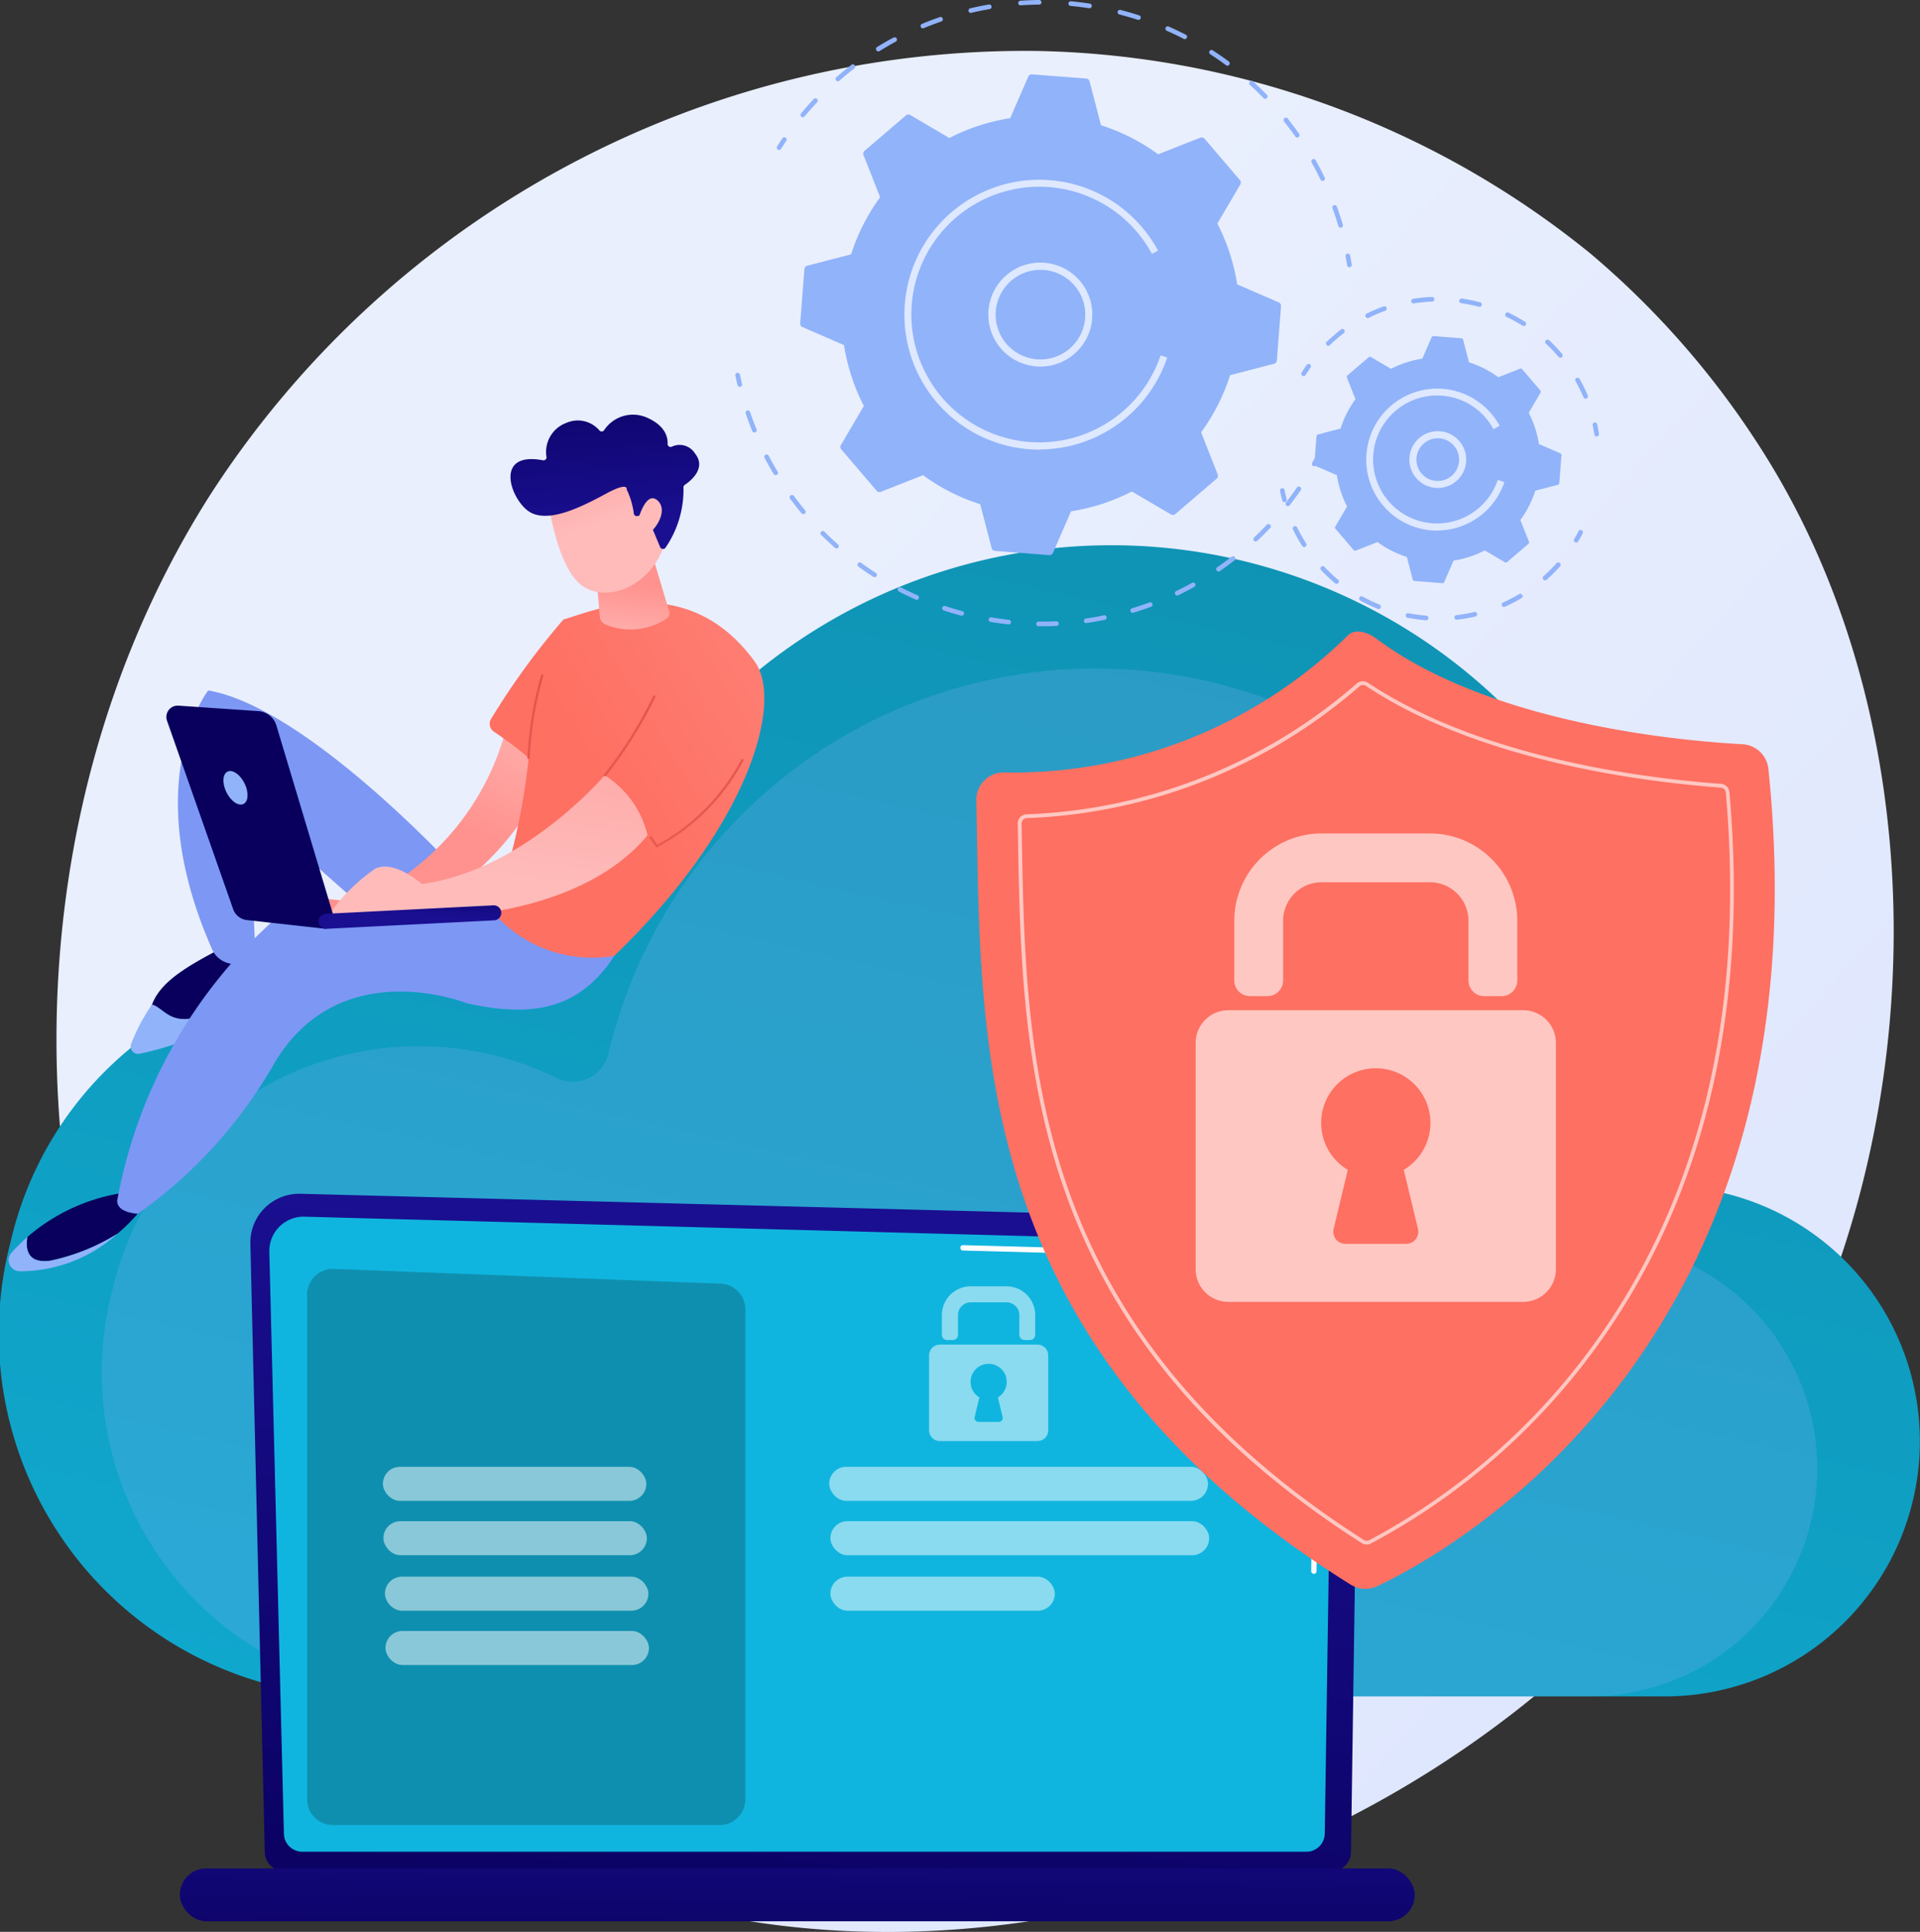 <svg xmlns="http://www.w3.org/2000/svg" xmlns:xlink="http://www.w3.org/1999/xlink" width="60.005" height="60.385" viewBox="0 0 60.005 60.385">
  <rect x="0" y="0" width="60.005" height="60.385" fill="#333333" stroke="none"/>
  <defs>
    <linearGradient id="linear-gradient" x1="1.089" y1="1.009" x2="0.334" y2="0.364" gradientUnits="objectBoundingBox">
      <stop offset="0" stop-color="#dae3fe"/>
      <stop offset="1" stop-color="#e9effd"/>
    </linearGradient>
    <linearGradient id="linear-gradient-2" x1="0.397" y1="-0.354" x2="-0.376" y2="1.649" gradientUnits="objectBoundingBox">
      <stop offset="0" stop-color="#0f8faf"/>
      <stop offset="1" stop-color="#10b5df"/>
    </linearGradient>
    <linearGradient id="linear-gradient-3" x1="-0.898" y1="0.932" x2="-0.675" y2="-0.163" gradientUnits="objectBoundingBox">
      <stop offset="0" stop-color="#09005d"/>
      <stop offset="1" stop-color="#1a0f91"/>
    </linearGradient>
    <linearGradient id="linear-gradient-4" x1="-0.284" y1="-1.658" x2="-1.176" y2="3.408" xlink:href="#linear-gradient-3"/>
    <linearGradient id="linear-gradient-5" x1="1.547" y1="-0.453" x2="1.146" y2="-0.125" gradientUnits="objectBoundingBox">
      <stop offset="0" stop-color="#ff928e"/>
      <stop offset="1" stop-color="#fe7062"/>
    </linearGradient>
    <linearGradient id="linear-gradient-6" x1="5.381" y1="0.417" x2="6.04" y2="1.226" xlink:href="#linear-gradient-3"/>
    <linearGradient id="linear-gradient-7" x1="7.783" y1="0.26" x2="9.144" y2="1.995" xlink:href="#linear-gradient-3"/>
    <linearGradient id="linear-gradient-8" x1="1.61" y1="0.212" x2="1.158" y2="0.899" gradientUnits="objectBoundingBox">
      <stop offset="0" stop-color="#febbba"/>
      <stop offset="1" stop-color="#ff928e"/>
    </linearGradient>
    <linearGradient id="linear-gradient-9" x1="1.576" y1="-0.457" x2="0.358" y2="0.524" xlink:href="#linear-gradient-5"/>
    <linearGradient id="linear-gradient-10" x1="0.755" y1="0.791" x2="1.452" y2="-1.379" xlink:href="#linear-gradient-8"/>
    <linearGradient id="linear-gradient-11" x1="-2.192" y1="1.062" x2="-2.081" y2="0.1" xlink:href="#linear-gradient-8"/>
    <linearGradient id="linear-gradient-12" x1="-0.618" y1="0.82" x2="-0.929" y2="-0.114" xlink:href="#linear-gradient-8"/>
    <linearGradient id="linear-gradient-13" x1="-0.349" y1="-0.467" x2="-0.172" y2="0.954" xlink:href="#linear-gradient-3"/>
    <linearGradient id="linear-gradient-14" x1="-8.072" y1="2.058" x2="-9.545" y2="-0.895" xlink:href="#linear-gradient-8"/>
    <linearGradient id="linear-gradient-15" x1="3.36" y1="0.5" x2="4.36" y2="0.5" xlink:href="#linear-gradient-3"/>
    <linearGradient id="linear-gradient-16" x1="2.391" y1="-0.604" x2="1.651" y2="0.973" xlink:href="#linear-gradient-3"/>
    <linearGradient id="linear-gradient-17" x1="2.382" y1="-4.979" x2="-0.903" y2="4.529" gradientUnits="objectBoundingBox">
      <stop offset="0" stop-color="#e1473d"/>
      <stop offset="1" stop-color="#e9605a"/>
    </linearGradient>
    <linearGradient id="linear-gradient-18" x1="1.098" y1="-5.386" x2="0.088" y2="4.552" xlink:href="#linear-gradient-17"/>
    <linearGradient id="linear-gradient-19" x1="0.87" y1="-5.586" x2="0.313" y2="3.494" xlink:href="#linear-gradient-17"/>
  </defs>
  <g id="Group_1582" data-name="Group 1582" transform="translate(-463.815 -455)">
    <path id="Path_4174" data-name="Path 4174" d="M600.8,568c-5.571,13.308-20.409,20.764-33.277,18.753a24.551,24.551,0,0,1-12.917-5.9c-9.784-8.853-11.876-26.383-3.984-38.737a30.321,30.321,0,0,1,25.826-13.833,28.267,28.267,0,0,1,17.283,6.332,26.88,26.88,0,0,1,5.415,6.233C604.015,548.566,604.433,559.324,600.8,568Z" transform="translate(-80.211 -71.69)" fill="url(#linear-gradient)"/>
    <g id="Group_1415" data-name="Group 1415" transform="translate(463.815 472.04)">
      <path id="Path_4175" data-name="Path 4175" d="M464.145,1266.935a11.01,11.01,0,0,1,15.562-7.446,1.278,1.278,0,0,0,1.805-.854,17.508,17.508,0,0,1,34.54,4.508c0,.264-.005.624-.01.97.034.743.351,1.059.823,1.138a7.976,7.976,0,0,1-.908,15.885H474.914A11.336,11.336,0,0,1,464.145,1266.935Z" transform="translate(-463.815 -1245.151)" fill="url(#linear-gradient-2)"/>
      <path id="Path_4176" data-name="Path 4176" d="M613.149,1443.358a9.831,9.831,0,0,1,13.895-6.648,1.141,1.141,0,0,0,1.612-.762,15.632,15.632,0,0,1,30.84,4.025c0,.235,0,.557-.009.866.031.664.313.945.735,1.016a7.121,7.121,0,0,1-.811,14.183H622.764A10.122,10.122,0,0,1,613.149,1443.358Z" transform="translate(-609.64 -1420.053)" fill="#91b3fa" opacity="0.21"/>
    </g>
    <g id="Group_1420" data-name="Group 1420" transform="translate(469.434 492.313)">
      <path id="Path_4177" data-name="Path 4177" d="M827.094,2205.76a.607.607,0,0,0,.605.6h32.737a.607.607,0,0,0,.605-.6l.272-18.813a1.054,1.054,0,0,0-1.11-.933l-31.994-.828a1.526,1.526,0,0,0-1.565,1.56Z" transform="translate(-824.438 -2185.185)" fill="url(#linear-gradient-3)"/>
      <path id="Path_4178" data-name="Path 4178" d="M854.519,2237.727a.574.574,0,0,0,.573.573h31.383a.574.574,0,0,0,.573-.573l.257-17.079a1.41,1.41,0,0,0-1.478-1.375l-30.664-.823a1.072,1.072,0,0,0-1.1,1.1Z" transform="translate(-851.265 -2217.733)" fill="#10b5df"/>
      <g id="Group_1416" data-name="Group 1416" transform="translate(24.392 1.603)">
        <path id="Path_4179" data-name="Path 4179" d="M2363.989,2665.636h0a.084.084,0,0,1-.083-.085l.02-1.385a.084.084,0,0,1,.084-.083h0a.084.084,0,0,1,.083.085l-.021,1.385A.084.084,0,0,1,2363.989,2665.636Z" transform="translate(-2352.938 -2655.358)" fill="#fff"/>
        <path id="Path_4180" data-name="Path 4180" d="M1866.492,2266.411h0a.084.084,0,0,1-.083-.085l.078-5.3a1,1,0,0,0-.284-.746,1.4,1.4,0,0,0-.928-.317l-9.8-.263a.084.084,0,0,1-.082-.086.08.08,0,0,1,.086-.082l9.795.263a1.542,1.542,0,0,1,1.045.363,1.158,1.158,0,0,1,.336.868l-.078,5.306A.084.084,0,0,1,1866.492,2266.411Z" transform="translate(-1855.391 -2259.528)" fill="#fff"/>
      </g>
      <rect id="Rectangle_177" data-name="Rectangle 177" width="38.596" height="1.653" rx="0.826" transform="translate(38.596 22.741) rotate(180)" fill="url(#linear-gradient-4)"/>
      <path id="Path_4181" data-name="Path 4181" d="M921.753,2311.472H909.67a.807.807,0,0,1-.807-.807v-15.772a.807.807,0,0,1,.838-.806l12.083.462a.807.807,0,0,1,.776.806v15.31A.807.807,0,0,1,921.753,2311.472Z" transform="translate(-904.884 -2291.738)" fill="#0f8faf"/>
      <g id="Group_1417" data-name="Group 1417" transform="translate(6.347 8.536)">
        <rect id="Rectangle_178" data-name="Rectangle 178" width="8.234" height="1.064" rx="0.532" fill="#fff" opacity="0.51"/>
        <rect id="Rectangle_179" data-name="Rectangle 179" width="8.234" height="1.064" rx="0.532" transform="translate(0.016 1.699)" fill="#fff" opacity="0.51"/>
        <rect id="Rectangle_180" data-name="Rectangle 180" width="8.234" height="1.064" rx="0.532" transform="translate(0.064 3.433)" fill="#fff" opacity="0.51"/>
        <rect id="Rectangle_181" data-name="Rectangle 181" width="8.234" height="1.064" rx="0.532" transform="translate(0.081 5.131)" fill="#fff" opacity="0.51"/>
      </g>
      <g id="Group_1419" data-name="Group 1419" transform="translate(20.296 2.888)">
        <rect id="Rectangle_182" data-name="Rectangle 182" width="11.838" height="1.064" rx="0.532" transform="translate(0 5.647)" fill="#fff" opacity="0.51"/>
        <rect id="Rectangle_183" data-name="Rectangle 183" width="11.838" height="1.064" rx="0.532" transform="translate(0.037 7.347)" fill="#fff" opacity="0.51"/>
        <rect id="Rectangle_184" data-name="Rectangle 184" width="7.014" height="1.064" rx="0.532" transform="translate(0.037 9.081)" fill="#fff" opacity="0.51"/>
        <g id="Group_1418" data-name="Group 1418" transform="translate(3.121)" opacity="0.51">
          <path id="Path_4182" data-name="Path 4182" d="M1831.471,2320.8h-.18a.162.162,0,0,1-.162-.162v-.616a.4.4,0,0,0-.4-.4h-1.117a.4.4,0,0,0-.4.4v.616a.162.162,0,0,1-.162.162h-.18a.162.162,0,0,1-.162-.162v-.616a.9.9,0,0,1,.9-.9h1.117a.9.9,0,0,1,.9.9v.616A.162.162,0,0,1,1831.471,2320.8Z" transform="translate(-1828.308 -2319.116)" fill="#fff"/>
          <path id="Path_4183" data-name="Path 4183" d="M1813.566,2403.874h-3.048a.338.338,0,0,0-.338.338v2.339a.338.338,0,0,0,.338.338h3.048a.338.338,0,0,0,.338-.338v-2.339A.338.338,0,0,0,1813.566,2403.874Zm-1.088,2.261a.125.125,0,0,1-.122.155h-.629a.125.125,0,0,1-.122-.155l.147-.611a.565.565,0,1,1,.579,0Z" transform="translate(-1810.18 -2402.046)" fill="#fff"/>
        </g>
      </g>
    </g>
    <g id="Group_1429" data-name="Group 1429" transform="translate(486.799 455)">
      <g id="Group_1424" data-name="Group 1424" transform="translate(0 0)">
        <g id="Group_1421" data-name="Group 1421" transform="translate(0 11.662)">
          <path id="Path_4184" data-name="Path 4184" d="M2364.958,1112.616a.072.072,0,0,1-.035-.009.072.072,0,0,1-.028-.1q.07-.126.136-.254a.073.073,0,1,1,.129.067q-.067.13-.138.258A.072.072,0,0,1,2364.958,1112.616Z" transform="translate(-2346.87 -1109.703)" fill="#91b3fa"/>
          <path id="Path_4185" data-name="Path 4185" d="M1553.573,1057.037h-.129a.073.073,0,0,1,0-.145h0c.188,0,.378,0,.565-.009a.074.074,0,0,1,.076.069.073.073,0,0,1-.069.076C1553.87,1057.034,1553.72,1057.037,1553.573,1057.037Zm-1.051-.057h-.008c-.19-.021-.381-.047-.568-.078a.073.073,0,0,1,.024-.143c.185.031.373.057.56.077a.073.073,0,0,1-.008.145Zm2.413-.039a.073.073,0,0,1-.01-.144c.186-.026.373-.058.557-.1a.073.073,0,1,1,.029.142c-.186.038-.377.07-.565.1Zm-3.881-.235-.019,0c-.184-.049-.369-.1-.55-.164a.073.073,0,0,1,.046-.138c.178.059.36.113.541.162a.073.073,0,0,1-.019.143Zm5.339-.087a.073.073,0,0,1-.021-.142c.18-.054.36-.115.536-.18a.073.073,0,1,1,.05.136c-.178.066-.361.127-.544.182A.07.07,0,0,1,1556.394,1056.62Zm-6.748-.408a.071.071,0,0,1-.029-.006c-.175-.077-.349-.16-.518-.247a.073.073,0,1,1,.066-.129c.166.085.338.167.51.243a.073.073,0,0,1-.029.139Zm8.139-.134a.073.073,0,0,1-.031-.138c.169-.081.338-.169.5-.26a.073.073,0,0,1,.071.127c-.167.093-.338.182-.51.264A.072.072,0,0,1,1557.785,1056.078Zm-9.455-.572a.071.071,0,0,1-.039-.012c-.16-.1-.32-.212-.473-.324a.073.073,0,0,1,.086-.117c.151.11.308.218.466.319a.073.073,0,0,1-.039.134Zm10.746-.178a.073.073,0,0,1-.041-.132c.154-.107.308-.219.456-.334a.073.073,0,0,1,.089.115c-.15.117-.306.231-.463.339A.073.073,0,0,1,1559.076,1055.327Zm-11.936-.722a.072.072,0,0,1-.048-.018c-.142-.126-.283-.258-.418-.392a.073.073,0,1,1,.1-.1c.133.133.272.263.412.387a.073.073,0,0,1-.048.127Zm13.1-.218a.073.073,0,0,1-.05-.125c.137-.129.271-.263.4-.4a.073.073,0,0,1,.106.1c-.131.138-.267.275-.406.405A.072.072,0,0,1,1560.238,1054.388Zm-14.137-.854a.072.072,0,0,1-.056-.026c-.122-.146-.241-.3-.354-.451a.073.073,0,1,1,.117-.086c.112.151.229.3.349.445a.073.073,0,0,1-.056.119Zm15.142-.25a.073.073,0,0,1-.057-.117c.116-.149.228-.3.334-.456a.073.073,0,1,1,.12.082c-.108.156-.222.312-.339.463A.073.073,0,0,1,1561.243,1053.283Zm-16.007-.967a.073.073,0,0,1-.062-.035c-.1-.164-.193-.332-.281-.5a.073.073,0,1,1,.129-.067c.086.166.179.331.276.493a.073.073,0,0,1-.062.11Zm-.667-1.336a.073.073,0,0,1-.067-.045c-.072-.177-.139-.358-.2-.538a.073.073,0,1,1,.137-.047c.06.177.126.355.2.53a.073.073,0,0,1-.04.095A.072.072,0,0,1,1544.568,1050.981Z" transform="translate(-1543.979 -1049.125)" fill="#91b3fa"/>
          <path id="Path_4186" data-name="Path 4186" d="M1529.694,996.173a.073.073,0,0,1-.071-.056q-.034-.143-.063-.286a.073.073,0,1,1,.142-.029c.019.094.04.188.062.281a.072.072,0,0,1-.054.087Z" transform="translate(-1529.559 -995.744)" fill="#91b3fa"/>
        </g>
        <g id="Group_1422" data-name="Group 1422" transform="translate(1.293)">
          <path id="Path_4187" data-name="Path 4187" d="M1589.595,654.68a.072.072,0,0,1-.039-.011.072.072,0,0,1-.023-.1q.078-.123.159-.245a.073.073,0,1,1,.12.081q-.081.12-.157.241A.073.073,0,0,1,1589.595,654.68Z" transform="translate(-1589.522 -649.993)" fill="#91b3fa"/>
          <path id="Path_4188" data-name="Path 4188" d="M1640.759,462.119a.073.073,0,0,1-.07-.052c-.055-.189-.118-.379-.185-.565a.073.073,0,0,1,.137-.049c.068.188.131.381.188.573a.073.073,0,0,1-.049.09A.072.072,0,0,1,1640.759,462.119Zm-.563-1.466a.073.073,0,0,1-.066-.041c-.086-.178-.178-.355-.274-.527a.073.073,0,1,1,.127-.071c.1.174.191.354.278.535a.073.073,0,0,1-.034.1A.072.072,0,0,1,1640.2,460.653Zm-.793-1.355a.072.072,0,0,1-.059-.031c-.113-.161-.233-.321-.356-.476a.073.073,0,0,1,.114-.09c.125.157.246.319.361.483a.073.073,0,0,1-.059.114Zm-15.451-.634a.073.073,0,0,1-.056-.119c.127-.153.262-.306.4-.452a.073.073,0,0,1,.106.1c-.135.144-.268.294-.393.445A.073.073,0,0,1,1623.952,458.665Zm14.45-.576a.072.072,0,0,1-.052-.022c-.137-.141-.28-.28-.426-.413a.073.073,0,0,1,.1-.107c.148.135.294.276.433.419a.073.073,0,0,1-.052.123Zm-13.354-.548a.073.073,0,0,1-.048-.127c.151-.132.308-.261.466-.383a.073.073,0,1,1,.089.115c-.156.12-.311.247-.459.377A.073.073,0,0,1,1625.048,457.541Zm12.174-.487a.073.073,0,0,1-.043-.014c-.158-.118-.322-.232-.487-.339a.073.073,0,1,1,.079-.122c.167.109.334.225.495.344a.073.073,0,0,1-.043.131Zm-10.913-.448a.073.073,0,0,1-.038-.134c.17-.106.345-.208.522-.3a.073.073,0,0,1,.069.128c-.174.094-.347.194-.514.3A.072.072,0,0,1,1626.31,456.606Zm9.581-.382a.072.072,0,0,1-.033-.008c-.175-.09-.355-.176-.536-.256a.073.073,0,0,1,.058-.133c.183.081.366.168.544.259a.073.073,0,0,1-.033.137Zm-8.185-.337a.073.073,0,0,1-.028-.14c.184-.077.374-.149.564-.214a.073.073,0,0,1,.047.137c-.187.064-.374.135-.556.211A.073.073,0,0,1,1627.706,455.887Zm6.737-.267a.073.073,0,0,1-.022,0c-.187-.061-.379-.116-.57-.166a.073.073,0,1,1,.036-.141c.194.05.389.107.579.168a.073.073,0,0,1-.022.142Zm-5.243-.216a.073.073,0,0,1-.017-.143c.2-.046.394-.086.591-.12a.073.073,0,0,1,.025.143c-.194.033-.39.073-.582.118Zm3.716-.146h-.011c-.2-.03-.393-.054-.59-.072a.073.073,0,0,1,.013-.145c.2.018.4.043.6.073a.073.073,0,0,1-.011.144Zm-2.164-.089a.073.073,0,0,1-.005-.145c.2-.014.4-.022.6-.024h0a.073.073,0,0,1,0,.145c-.2,0-.4.01-.594.023Z" transform="translate(-1623.139 -455)" fill="#91b3fa"/>
          <path id="Path_4189" data-name="Path 4189" d="M2413.835,822.842a.073.073,0,0,1-.072-.061q-.022-.142-.049-.284a.073.073,0,0,1,.143-.027q.027.144.049.288a.073.073,0,0,1-.061.083Z" transform="translate(-2395.939 -814.488)" fill="#91b3fa"/>
        </g>
        <g id="Group_1423" data-name="Group 1423" transform="translate(2.016 2.32)">
          <path id="Path_4190" data-name="Path 4190" d="M1638.078,569.829a.117.117,0,0,0-.07-.116l-1.3-.565a6.185,6.185,0,0,0-.62-1.9l.718-1.223a.116.116,0,0,0-.012-.135l-1.106-1.294a.117.117,0,0,0-.131-.033l-1.319.52a6.184,6.184,0,0,0-1.786-.907l-.357-1.373a.117.117,0,0,0-.1-.087l-1.7-.132a.117.117,0,0,0-.116.07l-.565,1.3a6.182,6.182,0,0,0-1.9.62l-1.223-.718a.117.117,0,0,0-.135.012l-1.293,1.107a.117.117,0,0,0-.033.131l.52,1.319a6.179,6.179,0,0,0-.907,1.785l-1.373.357a.116.116,0,0,0-.087.1l-.132,1.7a.116.116,0,0,0,.07.116l1.3.565a6.182,6.182,0,0,0,.62,1.9l-.718,1.223a.117.117,0,0,0,.012.135l1.106,1.294a.117.117,0,0,0,.131.033l1.319-.52a6.184,6.184,0,0,0,1.786.907l.357,1.373a.117.117,0,0,0,.1.087l1.7.132a.116.116,0,0,0,.116-.07l.566-1.3a6.181,6.181,0,0,0,1.9-.62l1.223.718a.116.116,0,0,0,.135-.012l1.293-1.106a.116.116,0,0,0,.033-.131l-.52-1.319a6.179,6.179,0,0,0,.907-1.785l1.374-.357a.117.117,0,0,0,.087-.1Z" transform="translate(-1623.043 -562.58)" fill="#91b3fa"/>
          <path id="Path_4191" data-name="Path 4191" d="M1898.132,839.255a1.625,1.625,0,1,1,.277-.024A1.643,1.643,0,0,1,1898.132,839.255Zm.006-3.024a1.42,1.42,0,0,0-.24.021,1.4,1.4,0,1,0,1.047.238h0A1.393,1.393,0,0,0,1898.138,836.232Z" transform="translate(-1890.618 -830.117)" fill="#fff" opacity="0.7"/>
          <path id="Path_4192" data-name="Path 4192" d="M1778.656,724.091q-.166,0-.334-.013a4.217,4.217,0,0,1-3.889-4.2q0-.167.013-.334a4.216,4.216,0,0,1,7.407-2.413,4.235,4.235,0,0,1,.508.74l-.192.1a4.023,4.023,0,0,0-.482-.7,4,4,0,0,0-7.025,2.288q-.012.159-.012.317a4,4,0,0,0,7.79,1.267l.207.069a4.219,4.219,0,0,1-3.991,2.874Z" transform="translate(-1771.168 -712.357)" fill="#fff" opacity="0.7"/>
        </g>
      </g>
      <g id="Group_1428" data-name="Group 1428" transform="translate(17.021 9.283)">
        <g id="Group_1425" data-name="Group 1425" transform="translate(0 5.986)">
          <path id="Path_4193" data-name="Path 4193" d="M2744.693,1223.218a.071.071,0,0,1-.037-.01.073.073,0,0,1-.026-.1c.049-.082.1-.167.139-.25a.073.073,0,0,1,.129.067c-.044.086-.093.173-.143.258A.073.073,0,0,1,2744.693,1223.218Z" transform="translate(-2735.437 -1221.529)" fill="#91b3fa"/>
          <path id="Path_4194" data-name="Path 4194" d="M2341.392,1220.463h-.006a5.107,5.107,0,0,1-.588-.081.073.073,0,0,1,.028-.142,4.963,4.963,0,0,0,.571.079.073.073,0,0,1-.006.145Zm.949-.015a.073.073,0,0,1-.008-.145,4.961,4.961,0,0,0,.568-.1.073.073,0,0,1,.033.141,5.073,5.073,0,0,1-.585.1Zm-2.439-.336a.073.073,0,0,1-.027-.005,5.048,5.048,0,0,1-.536-.255.073.073,0,1,1,.07-.127,4.925,4.925,0,0,0,.52.248.073.073,0,0,1-.027.14Zm3.917-.065a.073.073,0,0,1-.03-.139,4.908,4.908,0,0,0,.512-.266.073.073,0,0,1,.074.125,5.034,5.034,0,0,1-.527.274A.07.07,0,0,1,2343.819,1220.046Zm-5.229-.723a.073.073,0,0,1-.047-.017,5.1,5.1,0,0,1-.432-.406.073.073,0,1,1,.105-.1,5,5,0,0,0,.42.395.073.073,0,0,1-.046.128Zm6.513-.11a.073.073,0,0,1-.048-.127l.043-.038a5.011,5.011,0,0,0,.365-.37.073.073,0,1,1,.108.1,5.11,5.11,0,0,1-.375.38l-.044.04A.072.072,0,0,1,2345.1,1219.214Zm-7.526-1.039a.072.072,0,0,1-.061-.033,5.038,5.038,0,0,1-.29-.518.072.072,0,1,1,.13-.063,4.985,4.985,0,0,0,.282.5.072.072,0,0,1-.022.1A.071.071,0,0,1,2337.578,1218.176Z" transform="translate(-2336.822 -1216.344)" fill="#91b3fa"/>
          <path id="Path_4195" data-name="Path 4195" d="M2318.928,1163.42a.072.072,0,0,1-.07-.054c-.025-.094-.048-.191-.067-.287a.073.073,0,1,1,.142-.029c.019.093.041.187.065.278a.073.073,0,0,1-.052.089Z" transform="translate(-2318.79 -1162.992)" fill="#91b3fa"/>
        </g>
        <g id="Group_1426" data-name="Group 1426" transform="translate(0.664)">
          <path id="Path_4196" data-name="Path 4196" d="M2349.661,982.6a.071.071,0,0,1-.039-.011.072.072,0,0,1-.023-.1c.052-.083.107-.165.164-.245a.073.073,0,0,1,.118.084c-.055.077-.109.157-.159.238A.073.073,0,0,1,2349.661,982.6Z" transform="translate(-2349.588 -980.127)" fill="#91b3fa"/>
          <path id="Path_4197" data-name="Path 4197" d="M2393.6,888.6a.073.073,0,0,1-.067-.044,4.842,4.842,0,0,0-.252-.508.073.073,0,0,1,.126-.072,5.05,5.05,0,0,1,.259.523.073.073,0,0,1-.067.1Zm-.792-1.281a.073.073,0,0,1-.055-.026q-.055-.065-.114-.129c-.089-.1-.182-.192-.278-.281a.073.073,0,1,1,.1-.106c.1.092.195.19.286.29q.06.066.117.133a.072.072,0,0,1-.055.12Zm-7.253-.372a.073.073,0,0,1-.05-.125l.089-.083c.114-.1.233-.2.355-.3a.073.073,0,1,1,.088.116c-.118.09-.234.187-.345.287l-.087.081A.072.072,0,0,1,2385.559,886.948Zm6.116-.616a.072.072,0,0,1-.039-.011,4.936,4.936,0,0,0-.5-.275.073.073,0,1,1,.063-.131,5.094,5.094,0,0,1,.511.283.073.073,0,0,1-.039.134Zm-4.885-.251a.073.073,0,0,1-.032-.138,5.1,5.1,0,0,1,.537-.229.073.073,0,0,1,.049.137,4.913,4.913,0,0,0-.522.223A.071.071,0,0,1,2386.791,886.081Zm3.5-.352-.019,0a4.951,4.951,0,0,0-.556-.114.073.073,0,0,1-.061-.082.072.072,0,0,1,.082-.061,5.1,5.1,0,0,1,.572.117.073.073,0,0,1-.019.143Zm-2.07-.106a.073.073,0,0,1-.011-.144,5.111,5.111,0,0,1,.581-.058.073.073,0,1,1,.006.145,4.968,4.968,0,0,0-.564.056Z" transform="translate(-2384.713 -885.421)" fill="#91b3fa"/>
          <path id="Path_4198" data-name="Path 4198" d="M2771.8,1067.964a.073.073,0,0,1-.072-.061c-.015-.094-.032-.188-.052-.281a.073.073,0,1,1,.142-.031c.021.1.039.193.054.289a.073.073,0,0,1-.061.083Z" transform="translate(-2762.569 -1063.605)" fill="#91b3fa"/>
        </g>
        <g id="Group_1427" data-name="Group 1427" transform="translate(1.071 1.223)">
          <path id="Path_4199" data-name="Path 4199" d="M2376.169,945.844a.06.06,0,0,0-.036-.06l-.668-.29a3.182,3.182,0,0,0-.318-.978l.369-.628a.06.06,0,0,0-.006-.069l-.568-.664a.06.06,0,0,0-.067-.017l-.678.267a3.177,3.177,0,0,0-.917-.466l-.183-.706a.06.06,0,0,0-.053-.045l-.872-.068a.06.06,0,0,0-.06.036l-.291.669a3.178,3.178,0,0,0-.978.318l-.628-.369a.06.06,0,0,0-.069.006l-.665.568a.059.059,0,0,0-.017.067l.267.678a3.179,3.179,0,0,0-.466.917l-.705.183a.06.06,0,0,0-.045.053l-.068.872a.059.059,0,0,0,.036.06l.669.29a3.176,3.176,0,0,0,.318.978l-.369.628a.06.06,0,0,0,.006.069l.568.664a.06.06,0,0,0,.068.017l.678-.267a3.174,3.174,0,0,0,.917.466l.184.706a.06.06,0,0,0,.053.045l.872.068a.06.06,0,0,0,.06-.036l.29-.669a3.177,3.177,0,0,0,.978-.318l.628.369a.06.06,0,0,0,.069-.006l.664-.568a.06.06,0,0,0,.017-.068l-.267-.678a3.178,3.178,0,0,0,.466-.917l.706-.183a.06.06,0,0,0,.045-.053Z" transform="translate(-2368.446 -942.12)" fill="#91b3fa"/>
          <path id="Path_4200" data-name="Path 4200" d="M2507.353,1081.889a.888.888,0,1,1,.151-.013A.892.892,0,0,1,2507.353,1081.889Zm0-1.553a.667.667,0,1,0,.385.123h0A.663.663,0,0,0,2507.356,1080.336Z" transform="translate(-2503.494 -1077.142)" fill="#fff" opacity="0.7"/>
          <path id="Path_4201" data-name="Path 4201" d="M2446.031,1022.781q-.088,0-.176-.007a2.219,2.219,0,1,1,1.858-3.654l.019.022a2.236,2.236,0,0,1,.229.331h0l0,.005.005.009,0,.005.008.016-.191.1a2.028,2.028,0,0,0-.241-.351h0a2,2,0,1,0,.376,1.938l.207.069a2.22,2.22,0,0,1-2.1,1.513Z" transform="translate(-2442.185 -1016.701)" fill="#fff" opacity="0.7"/>
        </g>
      </g>
    </g>
    <g id="Group_1432" data-name="Group 1432" transform="translate(494.326 474.742)">
      <g id="Group_1430" data-name="Group 1430" transform="translate(0 0)">
        <path id="Path_4202" data-name="Path 4202" d="M1878.881,1375.029a.86.86,0,0,1,.665-.229,14.93,14.93,0,0,0,10.675-4.284c.221-.226.625-.1.878.091,3.544,2.649,9.418,3.2,11.457,3.309a.861.861,0,0,1,.808.771c1.854,17.912-9.808,24.4-12.226,25.548a.862.862,0,0,1-.824-.048c-12.055-7.509-11.539-17.274-11.706-24.509A.861.861,0,0,1,1878.881,1375.029Z" transform="translate(-1878.608 -1370.396)" fill="url(#linear-gradient-5)"/>
        <path id="Path_4203" data-name="Path 4203" d="M1949.628,1469.424a.287.287,0,0,1-.155-.045c-4.621-2.954-7.634-6.486-9.209-10.8-1.406-3.851-1.475-7.771-1.536-11.231l-.008-.461a.285.285,0,0,1,.286-.29h0a16.631,16.631,0,0,0,10.309-4.087.285.285,0,0,1,.348-.025c3.462,2.3,8.4,2.966,11.036,3.16a.285.285,0,0,1,.263.26c.613,6.989-.841,12.9-4.321,17.565a20.741,20.741,0,0,1-6.885,5.92h0A.285.285,0,0,1,1949.628,1469.424Zm.077-.136.027.052-.027-.052a20.615,20.615,0,0,0,6.844-5.886c3.462-4.643,4.908-10.526,4.3-17.485a.167.167,0,0,0-.155-.153c-2.647-.2-7.608-.868-11.092-3.18a.168.168,0,0,0-.205.015,16.755,16.755,0,0,1-10.385,4.117h0a.17.17,0,0,0-.124.051.165.165,0,0,0-.048.12l.008.461c.061,3.45.129,7.361,1.529,11.193,1.566,4.286,4.562,7.8,9.161,10.739A.17.17,0,0,0,1949.7,1469.289Z" transform="translate(-1937.424 -1440.886)" fill="#fff" opacity="0.61"/>
      </g>
      <g id="Group_1431" data-name="Group 1431" transform="translate(6.856 6.309)">
        <path id="Path_4204" data-name="Path 4204" d="M2260.887,1668.015h-.545a.49.49,0,0,1-.49-.49v-1.863a1.208,1.208,0,0,0-1.208-1.208h-3.378a1.208,1.208,0,0,0-1.208,1.208v1.863a.49.49,0,0,1-.49.49h-.545a.49.49,0,0,1-.49-.49v-1.863a2.733,2.733,0,0,1,2.733-2.733h3.378a2.733,2.733,0,0,1,2.733,2.733v1.863A.49.49,0,0,1,2260.887,1668.015Z" transform="translate(-2251.325 -1662.929)" fill="#fff" opacity="0.61"/>
        <path id="Path_4205" data-name="Path 4205" d="M2206.756,1919.172h-9.215a1.022,1.022,0,0,0-1.022,1.022v7.072a1.022,1.022,0,0,0,1.022,1.022h9.215a1.022,1.022,0,0,0,1.022-1.022v-7.072A1.022,1.022,0,0,0,2206.756,1919.172Zm-3.289,6.835a.379.379,0,0,1-.368.467h-1.9a.379.379,0,0,1-.368-.467l.443-1.846a1.708,1.708,0,1,1,1.75,0Z" transform="translate(-2196.519 -1913.646)" fill="#fff" opacity="0.61"/>
      </g>
    </g>
    <g id="Group_1434" data-name="Group 1434" transform="translate(464.085 467.948)">
      <path id="Path_4206" data-name="Path 4206" d="M671.2,1811.972s.746.04.838,1.575a8.867,8.867,0,0,1-4.068,1.921c-.176.028.245-1.2.309-1.364C668.582,1813.313,669.53,1812.8,671.2,1811.972Z" transform="translate(-663.798 -1795.656)" fill="url(#linear-gradient-6)"/>
      <path id="Path_4207" data-name="Path 4207" d="M731.873,1461.609H730.3s-4.834-5.339-8-5.877c0,0-2.207,2.817.118,8.081a.768.768,0,0,0,1.1.362.63.63,0,0,0,.251-.3l-.187-4.495s4.123,3.606,4.84,4.3S732.776,1463.955,731.873,1461.609Z" transform="translate(-716.063 -1447.098)" fill="#7d97f4"/>
      <path id="Path_4208" data-name="Path 4208" d="M502.557,2183.876a5.921,5.921,0,0,1,3.23-1.413l.513.314a5.6,5.6,0,0,1-.925.993,6.462,6.462,0,0,1-2.1.845C502.588,2184.707,502.487,2184.293,502.557,2183.876Z" transform="translate(-501.974 -2158.156)" fill="url(#linear-gradient-7)"/>
      <path id="Path_4209" data-name="Path 4209" d="M653.83,1874.916c.407.132.585.708,1.617.327a9.136,9.136,0,0,0,2.122-1.118c.008.074.016.152.021.234a8.861,8.861,0,0,1-4.163,2.1.233.233,0,0,1-.251-.313A5.871,5.871,0,0,1,653.83,1874.916Z" transform="translate(-649.347 -1856.468)" fill="#91b3fa"/>
      <path id="Path_4210" data-name="Path 4210" d="M476.437,2243.668a5.456,5.456,0,0,1,.5-.494c-.07.417.031.83.716.739a6.463,6.463,0,0,0,2.1-.845,4.544,4.544,0,0,1-3.06,1.175A.347.347,0,0,1,476.437,2243.668Z" transform="translate(-476.351 -2217.455)" fill="#91b3fa"/>
      <path id="Path_4211" data-name="Path 4211" d="M646.046,1781.1l-7.375.08a15.533,15.533,0,0,0-4.976,8.8s-.127.391.635.458a14.621,14.621,0,0,0,4.207-4.6c2.036-3.605,6.069-1.982,6.069-1.982,1.938.428,3.48.269,4.609-1.468Z" transform="translate(-630.294 -1765.446)" fill="#7d97f4"/>
      <path id="Path_4212" data-name="Path 4212" d="M908.579,1505.6a8.151,8.151,0,0,1-4.684,5.553l-1.384-.163-.327.521,3.246.1a8.877,8.877,0,0,0,4.245-4.094C909.724,1507.427,910.534,1505.755,908.579,1505.6Z" transform="translate(-893.001 -1495.896)" fill="url(#linear-gradient-8)"/>
      <path id="Path_4213" data-name="Path 4213" d="M1173.389,1338.258a21.255,21.255,0,0,0,1.1-4.839,10.428,10.428,0,0,0-1.073-.813.3.3,0,0,1-.116-.387,22.963,22.963,0,0,1,2.277-3.132c.747-.187,3.813-1.644,5.971,1.309.927,1.267-.184,5.168-4.387,9.208A4.107,4.107,0,0,1,1173.389,1338.258Z" transform="translate(-1158.236 -1322.673)" fill="url(#linear-gradient-9)"/>
      <path id="Path_4214" data-name="Path 4214" d="M949.1,1578.635s-2.508,2.97-5.716,3.4c0,0-.829-.756-1.445-.486a5.561,5.561,0,0,0-1.461,1.461H944.6s3.894-.137,5.839-2.5A3.044,3.044,0,0,0,949.1,1578.635Z" transform="translate(-930.472 -1567.351)" fill="url(#linear-gradient-10)"/>
      <path id="Path_4215" data-name="Path 4215" d="M1328.578,1256.236l.549,1.831a.2.2,0,0,1-.078.224,2.045,2.045,0,0,1-1.9.191.3.3,0,0,1-.192-.256l-.13-1.595Z" transform="translate(-1308.483 -1251.905)" fill="url(#linear-gradient-11)"/>
      <g id="Group_1433" data-name="Group 1433" transform="translate(15.683)">
        <path id="Path_4216" data-name="Path 4216" d="M1259.117,1130.725s.27,1.9,1,2.481,2.149.144,2.629-1.286l-.956-2.446Z" transform="translate(-1257.919 -1127.877)" fill="url(#linear-gradient-12)"/>
        <path id="Path_4217" data-name="Path 4217" d="M1207.526,1058.585a.094.094,0,0,1-.122-.075,2.455,2.455,0,0,0-.225-.758s.069-.249-.629.127-1.748.928-2.366.6c-.6-.321-1.213-1.935.379-1.636a.094.094,0,0,0,.112-.1.968.968,0,0,1,.625-1.071.888.888,0,0,1,1.026.235.093.093,0,0,0,.146,0,1.083,1.083,0,0,1,1.337-.4c.57.251.659.6.65.822a.094.094,0,0,0,.133.089.564.564,0,0,1,.725.215c.372.466-.16.871-.319.977a.094.094,0,0,0-.043.078,3.2,3.2,0,0,1-.57,1.9.1.1,0,0,1-.157-.027l-.408-.973a.094.094,0,0,0-.116-.053Z" transform="translate(-1203.548 -1055.404)" fill="url(#linear-gradient-13)"/>
        <path id="Path_4218" data-name="Path 4218" d="M1387.6,1177.927s.249-1.016.628-.686-.1,1.055-.532,1.194Z" transform="translate(-1383.635 -1174.549)" fill="url(#linear-gradient-14)"/>
      </g>
      <path id="Path_4219" data-name="Path 4219" d="M710.33,1484.519l-1.849-6.166a.631.631,0,0,0-.561-.448l-2.5-.171a.354.354,0,0,0-.358.47l2.067,5.889a.518.518,0,0,0,.437.344l2.458.273Z" transform="translate(-700.113 -1468.625)" fill="url(#linear-gradient-15)"/>
      <path id="Path_4220" data-name="Path 4220" d="M787.681,1573.258c.138.279.376.442.532.365s.171-.366.033-.645-.376-.442-.532-.365S787.543,1572.979,787.681,1573.258Z" transform="translate(-780.874 -1561.441)" fill="#91b3fa"/>
      <path id="Path_4221" data-name="Path 4221" d="M925.435,1767.921h.012l5.238-.265a.235.235,0,1,0-.024-.469l-5.238.265a.235.235,0,0,0,.012.469Z" transform="translate(-915.521 -1751.836)" fill="url(#linear-gradient-16)"/>
      <path id="Path_4222" data-name="Path 4222" d="M1228.181,1435.335a.036.036,0,0,1-.036-.036,11.2,11.2,0,0,1,.426-2.584.036.036,0,1,1,.07.02,11.131,11.131,0,0,0-.423,2.563.036.036,0,0,1-.036.036Z" transform="translate(-1211.932 -1424.553)" fill="url(#linear-gradient-17)"/>
      <path id="Path_4223" data-name="Path 4223" d="M1338.641,1465.479a.036.036,0,0,1-.028-.059,13.167,13.167,0,0,0,1.54-2.449.036.036,0,0,1,.068.027,13.239,13.239,0,0,1-1.55,2.468A.036.036,0,0,1,1338.641,1465.479Z" transform="translate(-1320.009 -1454.158)" fill="url(#linear-gradient-18)"/>
      <path id="Path_4224" data-name="Path 4224" d="M1405.423,1557.824l-.207-.293a.036.036,0,0,1,.059-.042l.173.245a6.475,6.475,0,0,0,2.626-2.661.036.036,0,0,1,.065.033,6.526,6.526,0,0,1-2.689,2.706Z" transform="translate(-1385.177 -1544.278)" fill="url(#linear-gradient-19)"/>
    </g>
  </g>
</svg>
